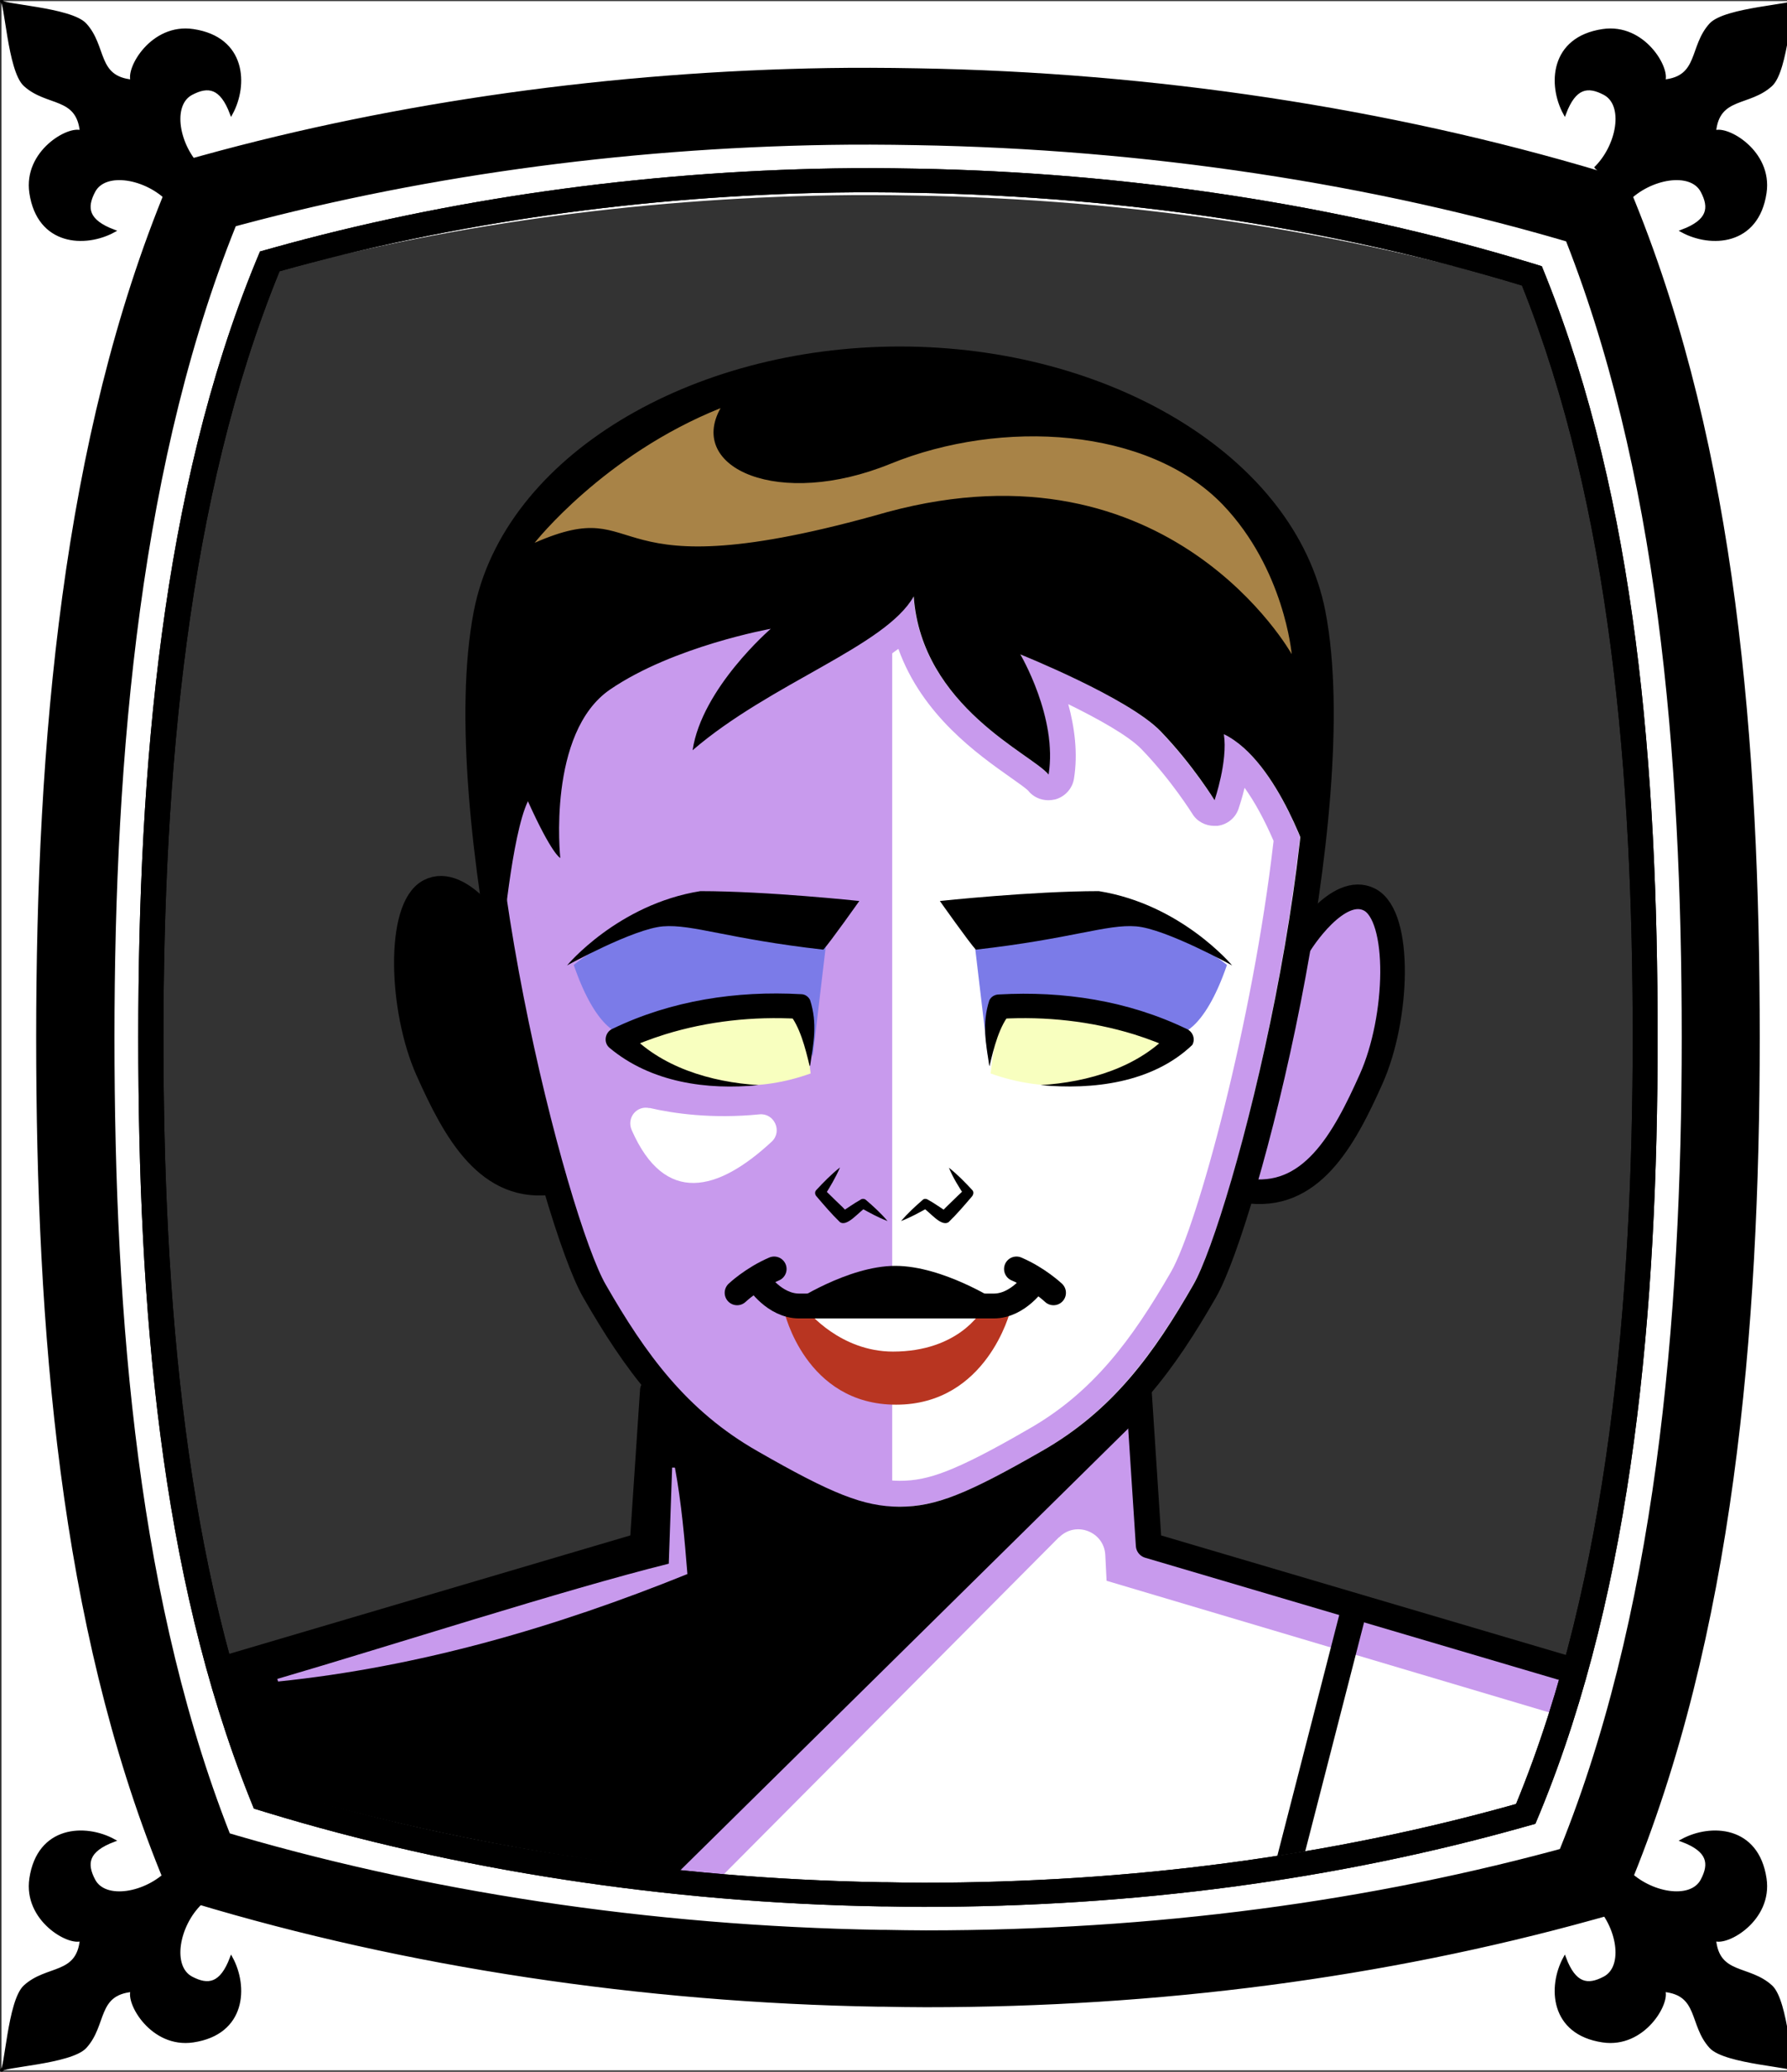 <svg id="Capa_2" xmlns="http://www.w3.org/2000/svg" xmlns:xlink="http://www.w3.org/1999/xlink" viewBox="0 0 69.02 80">
<rect x="0" y="0" width="69.02" height="80" fill="#333333" stroke="none"/>
<defs >
<style >
.cls-1{fill:#c89aed;}.cls-2{fill:#fff;}.cls-3{fill:#f8ffbf;}.cls-4{fill:#7b7be8;}.cls-5{fill:#a88347;}.cls-6{fill:#782ab5;}.cls-7{stroke-miterlimit:10;}.cls-7,.cls-8,.cls-9,.cls-10,.cls-11,.cls-12,.cls-13{fill:none;}.cls-7,.cls-9,.cls-11,.cls-13{stroke:#000;}.cls-8{stroke:#deb778;stroke-dasharray:0 0 0 4.06;}.cls-8,.cls-9,.cls-11,.cls-13{stroke-linecap:round;stroke-linejoin:round;}.cls-9{stroke-width:.95px;}.cls-14{fill:#deb778;}.cls-15{fill:url(#USGS_19_Inundación_de_tierra_2);}.cls-11{stroke-width:.96px;}.cls-12{stroke:#1d1d1b;stroke-dasharray:0 0 2 2;stroke-width:.3px;}.cls-13{stroke-width:1px;}.cls-16{fill:#fcf0c5;}.cls-17{fill:#b83521;}
</style>
<pattern id="USGS_19_Inundación_de_tierra_2" x="0" y="0" width="72" height="72" patternTransform="translate(123.52 -16279) rotate(-90)" patternUnits="userSpaceOnUse" viewBox="0 0 72 72">
<g >
<rect class="cls-10" width="72" height="72">
</rect>
<g >
<line class="cls-12" x1="71" y1="71" x2="144.44" y2="71">
</line>
<line class="cls-12" x1="71" y1="67" x2="144.44" y2="67">
</line>
<line class="cls-12" x1="71" y1="63" x2="144.44" y2="63">
</line>
<line class="cls-12" x1="71" y1="59" x2="144.44" y2="59">
</line>
<line class="cls-12" x1="71" y1="55" x2="144.44" y2="55">
</line>
<line class="cls-12" x1="71" y1="51" x2="144.44" y2="51">
</line>
<line class="cls-12" x1="71" y1="47" x2="144.44" y2="47">
</line>
<line class="cls-12" x1="71" y1="43" x2="144.44" y2="43">
</line>
<line class="cls-12" x1="71" y1="39" x2="144.44" y2="39">
</line>
<line class="cls-12" x1="71" y1="35" x2="144.44" y2="35">
</line>
<line class="cls-12" x1="71" y1="31" x2="144.44" y2="31">
</line>
<line class="cls-12" x1="71" y1="27" x2="144.44" y2="27">
</line>
<line class="cls-12" x1="71" y1="23" x2="144.44" y2="23">
</line>
<line class="cls-12" x1="71" y1="19" x2="144.44" y2="19">
</line>
<line class="cls-12" x1="71" y1="15" x2="144.44" y2="15">
</line>
<line class="cls-12" x1="71" y1="11" x2="144.44" y2="11">
</line>
<line class="cls-12" x1="71" y1="7" x2="144.44" y2="7">
</line>
<line class="cls-12" x1="71" y1="3" x2="144.44" y2="3">
</line>
</g>
<g >
<line class="cls-12" x1="-1" y1="71" x2="72.44" y2="71">
</line>
<line class="cls-12" x1="-1" y1="67" x2="72.44" y2="67">
</line>
<line class="cls-12" x1="-1" y1="63" x2="72.44" y2="63">
</line>
<line class="cls-12" x1="-1" y1="59" x2="72.44" y2="59">
</line>
<line class="cls-12" x1="-1" y1="55" x2="72.44" y2="55">
</line>
<line class="cls-12" x1="-1" y1="51" x2="72.44" y2="51">
</line>
<line class="cls-12" x1="-1" y1="47" x2="72.44" y2="47">
</line>
<line class="cls-12" x1="-1" y1="43" x2="72.44" y2="43">
</line>
<line class="cls-12" x1="-1" y1="39" x2="72.44" y2="39">
</line>
<line class="cls-12" x1="-1" y1="35" x2="72.44" y2="35">
</line>
<line class="cls-12" x1="-1" y1="31" x2="72.44" y2="31">
</line>
<line class="cls-12" x1="-1" y1="27" x2="72.44" y2="27">
</line>
<line class="cls-12" x1="-1" y1="23" x2="72.44" y2="23">
</line>
<line class="cls-12" x1="-1" y1="19" x2="72.44" y2="19">
</line>
<line class="cls-12" x1="-1" y1="15" x2="72.44" y2="15">
</line>
<line class="cls-12" x1="-1" y1="11" x2="72.44" y2="11">
</line>
<line class="cls-12" x1="-1" y1="7" x2="72.44" y2="7">
</line>
<line class="cls-12" x1="-1" y1="3" x2="72.44" y2="3">
</line>
<line class="cls-12" x1="1.04" y1="69" x2="74.48" y2="69">
</line>
<line class="cls-12" x1="1.04" y1="65" x2="74.48" y2="65">
</line>
<line class="cls-12" x1="1.04" y1="61" x2="74.48" y2="61">
</line>
<line class="cls-12" x1="1.04" y1="57" x2="74.48" y2="57">
</line>
<line class="cls-12" x1="1.04" y1="53" x2="74.48" y2="53">
</line>
<line class="cls-12" x1="1.04" y1="49" x2="74.48" y2="49">
</line>
<line class="cls-12" x1="1.04" y1="45" x2="74.48" y2="45">
</line>
<line class="cls-12" x1="1.04" y1="41" x2="74.48" y2="41">
</line>
<line class="cls-12" x1="1.04" y1="37" x2="74.48" y2="37">
</line>
<line class="cls-12" x1="1.04" y1="33" x2="74.48" y2="33">
</line>
<line class="cls-12" x1="1.04" y1="29" x2="74.48" y2="29">
</line>
<line class="cls-12" x1="1.04" y1="25" x2="74.48" y2="25">
</line>
<line class="cls-12" x1="1.04" y1="21" x2="74.48" y2="21">
</line>
<line class="cls-12" x1="1.04" y1="17" x2="74.48" y2="17">
</line>
<line class="cls-12" x1="1.04" y1="13" x2="74.48" y2="13">
</line>
<line class="cls-12" x1="1.04" y1="9" x2="74.48" y2="9">
</line>
<line class="cls-12" x1="1.04" y1="5" x2="74.48" y2="5">
</line>
<line class="cls-12" x1="1.04" y1="1" x2="74.48" y2="1">
</line>
</g>
<g >
<line class="cls-12" x1="-73" y1="71" x2=".44" y2="71">
</line>
<line class="cls-12" x1="-73" y1="67" x2=".44" y2="67">
</line>
<line class="cls-12" x1="-73" y1="63" x2=".44" y2="63">
</line>
<line class="cls-12" x1="-73" y1="59" x2=".44" y2="59">
</line>
<line class="cls-12" x1="-73" y1="55" x2=".44" y2="55">
</line>
<line class="cls-12" x1="-73" y1="51" x2=".44" y2="51">
</line>
<line class="cls-12" x1="-73" y1="47" x2=".44" y2="47">
</line>
<line class="cls-12" x1="-73" y1="43" x2=".44" y2="43">
</line>
<line class="cls-12" x1="-73" y1="39" x2=".44" y2="39">
</line>
<line class="cls-12" x1="-73" y1="35" x2=".44" y2="35">
</line>
<line class="cls-12" x1="-73" y1="31" x2=".44" y2="31">
</line>
<line class="cls-12" x1="-73" y1="27" x2=".44" y2="27">
</line>
<line class="cls-12" x1="-73" y1="23" x2=".44" y2="23">
</line>
<line class="cls-12" x1="-73" y1="19" x2=".44" y2="19">
</line>
<line class="cls-12" x1="-73" y1="15" x2=".44" y2="15">
</line>
<line class="cls-12" x1="-73" y1="11" x2=".44" y2="11">
</line>
<line class="cls-12" x1="-73" y1="7" x2=".44" y2="7">
</line>
<line class="cls-12" x1="-73" y1="3" x2=".44" y2="3">
</line>
<line class="cls-12" x1="-70.96" y1="69" x2="2.48" y2="69">
</line>
<line class="cls-12" x1="-70.96" y1="65" x2="2.48" y2="65">
</line>
<line class="cls-12" x1="-70.96" y1="61" x2="2.48" y2="61">
</line>
<line class="cls-12" x1="-70.96" y1="57" x2="2.48" y2="57">
</line>
<line class="cls-12" x1="-70.96" y1="53" x2="2.48" y2="53">
</line>
<line class="cls-12" x1="-70.96" y1="49" x2="2.48" y2="49">
</line>
<line class="cls-12" x1="-70.96" y1="45" x2="2.48" y2="45">
</line>
<line class="cls-12" x1="-70.96" y1="41" x2="2.48" y2="41">
</line>
<line class="cls-12" x1="-70.96" y1="37" x2="2.48" y2="37">
</line>
<line class="cls-12" x1="-70.96" y1="33" x2="2.48" y2="33">
</line>
<line class="cls-12" x1="-70.96" y1="29" x2="2.48" y2="29">
</line>
<line class="cls-12" x1="-70.96" y1="25" x2="2.48" y2="25">
</line>
<line class="cls-12" x1="-70.96" y1="21" x2="2.48" y2="21">
</line>
<line class="cls-12" x1="-70.96" y1="17" x2="2.48" y2="17">
</line>
<line class="cls-12" x1="-70.96" y1="13" x2="2.48" y2="13">
</line>
<line class="cls-12" x1="-70.96" y1="9" x2="2.48" y2="9">
</line>
<line class="cls-12" x1="-70.96" y1="5" x2="2.48" y2="5">
</line>
<line class="cls-12" x1="-70.96" y1="1" x2="2.48" y2="1">
</line>
</g>
</g>
</pattern>
</defs>

<g id="Capa_10">
<g >
<path class="cls-1" d="M19.13,35.54s-1.52-2.15-2.86-1.16-.36,5.46,.36,7.33,1.79,4.2,4.74,3.94c1.52,4.65,4.02,8.05,4.02,8.05l-.63,5.9-17.44,5.28,1.52,7.96,26.38,4.56,23.16-3.4,2.86-9.75-17.08-4.56-.18-5.9s2.95-4.47,4.02-7.87c3.13,.89,5.46-4.83,5.72-6.08s-.18-5.46-1.25-5.28-2.41,1.7-2.41,1.7l1.16-5.55s-6.98-9.12-16.28-10.02c-10.82,.18-17.17,.98-15.83,14.85Z">
</path>
<path class="cls-2" d="M34.46,58.69V22.4l1.52-.07,4.33,1.73s9.02,3.68,10.46,5.12c-.14,8.15-2.81,17.53-3.82,20.06s-6.57,9.31-12.48,9.45Z">
</path>
<path d="M19.27,35.96s-1.62-2.18-2.75-1.48-.99,5.21,.21,7.6,2.85,3.87,4.63,3.56c-1.18-4.89-2.1-9.68-2.1-9.68Z">
</path>
<path class="cls-3" d="M31.31,41.45s-.28-2.32-.49-2.61c-3.73-.07-6.69,1.62-6.69,1.62,0,0,3.1,2.46,7.18,.99Z">
</path>
<path class="cls-3" d="M38.26,41.45s.28-2.32,.49-2.61c3.73-.07,6.69,1.62,6.69,1.62,0,0-3.1,2.46-7.18,.99Z">
</path>
<path d="M43.81,54.93l-20.77,20.48-15.21-2.44,.39-8.88,16.56-4.5,.7-6.33s5.27,4.68,8.49,5.27,8.78-3.41,9.66-4.29c.39,.29,.2,.68,.2,.68Z">
</path>
<path class="cls-2" d="M40.9,59.36l-15.15,15.23,25.58,3.25,8.04-5.78,1.9-5.51-18.53-5.51-.05-1c-.05-.9-1.14-1.32-1.78-.68Z">
</path>
<path class="cls-2" d="M25.08,42.78c.94,.22,2.43,.43,4.25,.25,.57-.06,.9,.65,.48,1.05-2.09,1.94-4.13,2.47-5.41-.44-.21-.47,.19-.97,.69-.85Z">
</path>
<path class="cls-1" d="M34.7,25.06c.92,2.56,3.07,4.07,4.33,4.96,.27,.19,.61,.43,.68,.51,.19,.24,.48,.37,.78,.37,.08,0,.17-.01,.26-.03,.38-.1,.67-.42,.73-.8,.16-.99,.02-2-.22-2.88,1.12,.55,2.32,1.21,2.83,1.74,1.16,1.2,1.95,2.48,1.96,2.49,.18,.3,.51,.47,.85,.47,.04,0,.07,0,.11,0,.38-.04,.71-.3,.83-.67,.02-.07,.13-.38,.23-.8,.39,.54,.77,1.24,1.12,2.05-.8,6.97-2.94,14.86-3.96,16.64-1.51,2.62-3.02,4.66-5.5,6.07-1.5,.87-2.46,1.35-3.18,1.63-.7,.27-1.22,.37-1.8,.37-1.15,0-2.27-.45-4.99-2.01-2.48-1.41-3.99-3.45-5.5-6.07-.84-1.46-2.68-7.74-3.67-14.32,.06-.42,.11-.79,.16-1.12,.22,.26,.39,.35,.55,.41,.11,.04,.22,.06,.33,.06,.22,0,.44-.07,.62-.21,.27-.21,.41-.55,.38-.89-.12-1.19-.1-4.5,1.5-5.58,.82-.56,1.81-1,2.74-1.34-.52,.81-.97,1.74-1.12,2.7-.06,.41,.14,.82,.51,1.02,.15,.08,.32,.12,.48,.12,.23,0,.47-.08,.65-.24,1.29-1.11,2.92-2.03,4.36-2.84,1.11-.62,2.13-1.2,2.94-1.81m.59-2.04c-1.09,1.93-5.52,3.34-8.54,5.94,.36-2.39,3.02-4.69,3.02-4.69,0,0-3.75,.68-6.2,2.35-2.45,1.66-1.93,6.51-1.93,6.51,0,0-.31-.11-1.25-2.19-.36,.77-.64,2.53-.81,3.85,.97,6.54,2.84,13.13,3.81,14.81,1.59,2.76,3.19,4.91,5.87,6.44,2.9,1.66,4.13,2.14,5.49,2.14,.68,0,1.32-.12,2.16-.44,.83-.32,1.86-.86,3.32-1.7,2.68-1.53,4.28-3.68,5.87-6.44,1.09-1.89,3.32-10.02,4.12-17.28-.53-1.3-1.55-3.3-2.95-3.98,.16,1.04-.36,2.55-.36,2.55,0,0-.84-1.36-2.09-2.66-1.21-1.26-5.15-2.87-5.4-2.96,.07,.13,1.43,2.5,1.08,4.63-.63-.78-4.9-2.61-5.21-6.88h0Z">
</path>
<path class="cls-4" d="M38.16,40.8l-.59-4.98,5.63-.59s2.75,.85,4.19,2.03c-.92,2.68-1.9,2.68-1.9,2.68l-6.74-1.1-.59,1.95Z">
</path>
<path class="cls-4" d="M31.39,40.8l.59-4.98-5.63-.59s-2.75,.85-4.19,2.03c.92,2.68,1.9,2.68,1.9,2.68l6.74-1.1,.59,1.95Z">
</path>
<path class="cls-17" d="M30.29,50.64s.81,3.6,4.32,3.6,4.41-3.62,4.41-3.62l-8.74,.02Z">
</path>
<path class="cls-2" d="M31.2,50.63s1.25,1.56,3.29,1.56c2.52,0,3.4-1.55,3.4-1.55">
</path>
<polyline class="cls-13" points="25.22 53.69 24.82 59.67 7.51 64.78">
</polyline>
<path class="cls-9" d="M19.26,36.11s-1.45-2.34-2.68-1.7-1.11,4.57-.06,6.92,2.33,4.73,4.89,4.31">
</path>
<path d="M31.27,41.16c-.16-.67-.38-1.56-.82-2.05,0,0,.38,.23,.38,.23-1.73-.1-3.49,.09-5.14,.6-.54,.17-1.11,.38-1.58,.62l.13-.74c1.24,1.38,3.22,1.97,5.06,2.08-1.99,.2-4.16-.1-5.76-1.44-.25-.21-.17-.62,.13-.74,2.26-1.09,4.78-1.47,7.27-1.33,.16,0,.29,.1,.35,.23,.29,.91,.13,1.66,0,2.53h0Z">
</path>
<path d="M33.19,34.79s-1.13,1.6-1.39,1.88c-3.71-.42-5.05-.99-6.19-.9s-3.71,1.51-3.71,1.51c0,0,1.96-2.36,5.15-2.87,2.58,0,6.13,.38,6.13,.38Z">
</path>
<path class="cls-13" d="M40.48,56.47c2.86-1.63,4.5-3.92,6.05-6.62s5.64-18.55,4.17-26.15c-1.1-5.68-8.03-9.82-15.94-9.82-7.92,0-14.87,4.14-15.97,9.82-1.47,7.6,2.61,23.45,4.17,26.15,1.55,2.7,3.19,4.99,6.05,6.62,2.86,1.64,4.2,2.21,5.74,2.21s2.87-.57,5.73-2.21Z">
</path>
<path class="cls-9" d="M50.22,36.44s1.45-2.34,2.68-1.7,1.11,4.57,.06,6.92-2.33,4.73-4.89,4.31">
</path>
<path d="M38.21,41.16c-.13-.87-.29-1.62,0-2.53,.07-.15,.22-.23,.38-.23,2.48-.14,4.98,.24,7.24,1.33,.24,.1,.35,.39,.22,.62-1.54,1.47-3.85,1.74-5.86,1.55,1.84-.11,3.82-.69,5.06-2.08,0,0,.13,.74,.13,.74-.48-.24-1.04-.45-1.58-.62-1.66-.51-3.41-.7-5.14-.6l.38-.23c-.44,.48-.66,1.37-.82,2.05h0Z">
</path>
<path d="M36.3,34.79s1.13,1.6,1.39,1.88c3.71-.42,5.05-.99,6.19-.9s3.71,1.51,3.71,1.51c0,0-1.96-2.36-5.15-2.87-2.58,0-6.13,.38-6.13,.38Z">
</path>
<path d="M32.44,45.09c-.17,.39-.38,.74-.6,1.09v-.25c.15,.14,.3,.3,.46,.45,.16,.15,.32,.3,.46,.47l-.3-.03c.26-.16,.5-.34,.77-.49,.06-.05,.15-.05,.21,0,.29,.25,.58,.51,.84,.82-.37-.14-.71-.33-1.05-.52h.21c-.26,.15-.72,.76-1,.56-.32-.31-.61-.65-.9-.99-.07-.07-.08-.18-.01-.25,.28-.3,.57-.6,.9-.86h0Z">
</path>
<path d="M36.65,45.09c.33,.26,.62,.56,.9,.86,.07,.07,.05,.18-.01,.25-.29,.34-.58,.68-.9,.99-.29,.2-.73-.4-1-.56,0,0,.21,0,.21,0-.34,.19-.68,.38-1.05,.52,.26-.3,.54-.56,.84-.82,.06-.06,.15-.04,.21,0,.27,.15,.51,.33,.77,.49l-.3,.03c.14-.17,.3-.31,.46-.47,.16-.15,.31-.31,.48-.45v.25c-.23-.35-.45-.7-.61-1.09h0Z">
</path>
<path class="cls-11" d="M28.47,49.92s.59-.56,1.43-.92">
</path>
<path class="cls-11" d="M40.69,49.92s-.59-.56-1.43-.92">
</path>
<path class="cls-11" d="M39.98,49.45s-.64,.98-1.6,.98h-3.03s-1.45,0-1.45,0h-3.03c-.97,0-1.6-.98-1.6-.98">
</path>
<path d="M30.62,50.29s2.12-1.41,3.96-1.41,3.94,1.36,3.94,1.36l-7.9,.04Z">
</path>
<path d="M19.4,36.41s.36-4.17,.99-5.47c.94,2.08,1.25,2.19,1.25,2.19,0,0-.52-4.84,1.93-6.51s6.2-2.34,6.2-2.34c0,0-2.66,2.29-3.02,4.69,3.02-2.6,7.45-4.01,8.54-5.94,.31,4.27,4.58,6.09,5.21,6.88,.36-2.19-1.09-4.64-1.09-4.64,0,0,4.17,1.67,5.42,2.97s2.08,2.66,2.08,2.66c0,0,.52-1.51,.36-2.55,2.14,1.04,3.39,5.16,3.39,5.16,0,0,1.3-7.08-.73-12.34s-12.14-7.66-16.67-7.34-12.5,3.23-14.27,8.85c-1.46,4.95,.42,13.75,.42,13.75Z">
</path>
<line class="cls-13" x1="16.93" y1="62.29" x2="20.18" y2="74.93">
</line>
<polyline class="cls-13" points="43.98 53.69 44.37 59.67 61.68 64.78">
</polyline>
<line class="cls-13" x1="52.26" y1="62.29" x2="49.01" y2="74.93">
</line>
<path class="cls-5" d="M20.65,20.96s2.66-3.39,7.18-5.2c-1.3,2.32,2.26,3.9,6.56,2.15s9.96-1.41,12.84,1.58c2.38,2.49,2.66,5.77,2.66,5.77,0,0-4.7-8.43-15.61-5.49-11.48,3.28-9.11-.79-13.63,1.19Z">
</path>
<path class="cls-1" d="M26.07,56.68c.25,1.36,.37,2.73,.48,4.1-5.07,2.05-10.35,3.59-15.81,4.15,0,0-.03-.1-.03-.1,4.38-1.28,11.03-3.43,15.12-4.45,0,0,.13-3.71,.13-3.71h.1Z">
</path>
</g>
</g>
 <g
     id="g2850">
    <g
       id="g2837">
      <path
         id="path1951"
         d="M 0.057 0.043 L 0.057 79.943 L 69.309 79.943 L 69.309 0.043 L 0.057 0.043 z M 33.615 3.596 C 34.206 3.596 34.787 3.605 35.422 3.615 C 44.431 3.767 53.471 5.134 61.561 7.555 L 62.064 7.707 L 62.25 8.164 C 66.07 17.605 66.99 28.726 66.99 40.062 C 66.99 51.399 65.973 63.026 61.988 72.578 L 61.791 73.045 L 61.275 73.186 C 53.274 75.404 44.692 76.529 35.76 76.529 C 35.212 76.529 34.676 76.52 34.15 76.51 L 33.943 76.51 C 24.902 76.358 15.86 74.99 7.793 72.559 L 7.289 72.406 L 7.104 71.951 C 3.294 62.52 2.375 51.369 2.375 40.062 C 2.375 28.756 3.382 17.127 7.355 7.555 L 7.553 7.09 L 8.066 6.947 C 15.51 4.891 23.785 3.737 32.006 3.605 C 32.542 3.595 33.079 3.596 33.615 3.596 z "
         style="opacity:1;vector-effect:none;fill:#ffffff;fill-opacity:1;fill-rule:nonzero;stroke:none;stroke-width:1.952;stroke-linecap:butt;stroke-linejoin:miter;stroke-miterlimit:4;stroke-dasharray:none;stroke-dashoffset:0;stroke-opacity:1" />
    </g>
    <path
       id="path1154-8-2"
       d="m 33.675,6.611 c 0.558,0 1.115,0.01 1.683,0.019 8.427,0.143 16.803,1.405 24.363,3.67 3.573,8.831 4.444,19.417 4.444,29.762 0,10.344 -0.953,21.399 -4.681,30.335 -7.436,2.064 -15.43,3.274 -23.774,3.274 -0.506,0 -1.012,-0.01 -1.518,-0.019 h -0.176 C 25.568,73.509 17.192,72.089 9.643,69.814 6.08,61.002 5.209,50.415 5.209,40.062 c 0,-10.353 0.953,-21.389 4.661,-30.325 C 16.82,7.816 24.463,6.745 32.178,6.621 c 0.496,-0.01 1.002,-0.01 1.498,-0.01 m 0,-0.956 c -0.506,0 -1.012,0 -1.518,0.01 C 24.401,5.789 16.593,6.879 9.57,8.819 L 9.085,8.953 8.899,9.392 C 5.15,18.424 4.2,29.394 4.2,40.062 c 0,10.668 0.868,21.189 4.462,30.087 l 0.176,0.43 0.475,0.143 c 7.612,2.294 16.142,3.584 24.673,3.727 h 0.196 c 0.496,0.01 1.002,0.019 1.518,0.019 8.427,0 16.524,-1.061 24.074,-3.154 l 0.485,-0.134 0.186,-0.44 c 3.759,-9.013 4.72,-19.984 4.72,-30.679 0,-10.695 -0.868,-21.189 -4.472,-30.096 L 60.517,9.536 60.042,9.392 C 52.41,7.108 43.879,5.818 35.379,5.675 34.78,5.665 34.233,5.656 33.675,5.656 Z"
       style="fill:#ff0000;stroke:#ffffff;stroke-width:1.843;stroke-miterlimit:4;stroke-dasharray:none" />
    <path
       id="path1154"
       d="m 33.615,4.608 c 0.591,0 1.182,0.01 1.784,0.02 8.932,0.152 17.81,1.489 25.822,3.89 3.787,9.36 4.71,20.58 4.71,31.544 0,10.964 -1.01,22.681 -4.962,32.152 -7.881,2.188 -16.354,3.302 -25.198,3.302 -0.536,0 -1.073,-0.01 -1.609,-0.02 H 33.976 C 25.022,75.344 16.145,74.007 8.143,71.596 4.366,62.256 3.444,51.036 3.444,40.062 c 0,-10.974 1.01,-22.67 4.94,-32.142 7.367,-2.036 15.467,-3.171 23.644,-3.302 0.525,-0.01 1.062,-0.01 1.587,-0.01 m 0,-1.013 c -0.536,0 -1.073,0 -1.609,0.01 C 23.785,3.737 15.51,4.891 8.066,6.948 L 7.552,7.09 7.355,7.556 C 3.381,17.128 2.374,28.755 2.374,40.062 c 0,11.307 0.919,22.458 4.729,31.889 l 0.186,0.456 0.504,0.152 c 8.067,2.431 17.109,3.799 26.151,3.951 h 0.208 c 0.525,0.01 1.062,0.02 1.609,0.02 8.932,0 17.514,-1.124 25.516,-3.343 l 0.514,-0.142 0.197,-0.466 c 3.984,-9.552 5.002,-21.18 5.002,-32.517 0,-11.336 -0.919,-22.458 -4.74,-31.899 L 62.064,7.708 61.561,7.556 C 53.471,5.135 44.43,3.767 35.421,3.615 c -0.635,-0.01 -1.215,-0.02 -1.806,-0.02 z"
       style="fill:#000000;stroke:#000000;stroke-width:1.954;stroke-miterlimit:4;stroke-dasharray:none" />
    <g
       id="g1810">
      <path
         d="M 6.513,7.743 C 5.649,6.848 4.059,6.568 3.627,7.382 3.284,8.029 3.363,8.531 4.395,8.92 3.296,9.519 1.486,9.445 1.189,7.447 0.953,5.855 2.675,4.886 3.14,5.092 3.003,3.682 1.822,4.069 0.958,3.281 0.343,2.719 0.231,-0.026 0.056,0.044 -0.014,0.219 2.732,0.33 3.294,0.946 4.082,1.81 3.694,2.991 5.104,3.128 4.899,2.662 5.868,0.941 7.459,1.177 9.457,1.473 9.531,3.284 8.933,4.383 8.543,3.35 8.042,3.272 7.394,3.615 6.58,4.046 6.86,5.637 7.756,6.501"
         style="fill:#000000;stroke:#000000;stroke-width:0.111px;stroke-linecap:butt;stroke-linejoin:miter;stroke-opacity:1"
         id="path1737-3" />
      <path
         d="m 62.851,7.743 c 0.865,-0.895 2.455,-1.175 2.886,-0.361 0.343,0.647 0.265,1.149 -0.768,1.538 1.099,0.599 2.909,0.525 3.206,-1.473 0.236,-1.592 -1.485,-2.56 -1.951,-2.355 0.137,-1.41 1.318,-1.022 2.181,-1.81 0.616,-0.562 0.727,-3.308 0.902,-3.238 0.07,0.175 -2.676,0.286 -3.238,0.902 C 65.283,1.81 65.67,2.991 64.26,3.128 64.465,2.662 63.497,0.941 61.905,1.177 c -1.998,0.296 -2.072,2.107 -1.473,3.206 0.389,-1.033 0.891,-1.111 1.538,-0.768 0.814,0.431 0.534,2.022 -0.361,2.886"
         style="fill:#000000;stroke:#000000;stroke-width:0.111px;stroke-linecap:butt;stroke-linejoin:miter;stroke-opacity:1"
         id="path1737-3-5" />
      <path
         d="m 62.851,72.244 c 0.865,0.895 2.455,1.175 2.886,0.361 0.343,-0.647 0.265,-1.149 -0.768,-1.538 1.099,-0.599 2.909,-0.525 3.206,1.473 0.236,1.592 -1.485,2.56 -1.951,2.355 0.137,1.41 1.318,1.022 2.181,1.81 0.616,0.562 0.727,3.308 0.902,3.238 0.07,-0.175 -2.676,-0.286 -3.238,-0.902 -0.788,-0.864 -0.401,-2.045 -1.81,-2.181 0.205,0.465 -0.764,2.187 -2.355,1.951 -1.998,-0.296 -2.072,-2.107 -1.473,-3.206 0.389,1.033 0.891,1.111 1.538,0.768 0.814,-0.431 0.534,-2.022 -0.361,-2.886"
         style="fill:#000000;stroke:#000000;stroke-width:0.111px;stroke-linecap:butt;stroke-linejoin:miter;stroke-opacity:1"
         id="path1737-3-7" />
      <path
         d="M 6.513,72.244 C 5.649,73.14 4.059,73.42 3.627,72.606 3.284,71.958 3.363,71.457 4.395,71.067 c -1.099,-0.599 -2.909,-0.525 -3.206,1.473 -0.236,1.592 1.485,2.56 1.951,2.355 -0.137,1.41 -1.318,1.022 -2.181,1.81 -0.616,0.562 -0.727,3.308 -0.902,3.238 C -0.014,79.769 2.732,79.657 3.294,79.042 4.082,78.178 3.694,76.997 5.104,76.86 4.899,77.325 5.868,79.047 7.459,78.811 9.457,78.514 9.531,76.704 8.933,75.605 8.543,76.637 8.042,76.716 7.394,76.373 6.58,75.941 6.86,74.351 7.756,73.487"
         style="fill:#000000;stroke:#000000;stroke-width:0.111px;stroke-linecap:butt;stroke-linejoin:miter;stroke-opacity:1"
         id="path1737-3-5-5" />
    </g>
    <path
       id="path1154-9"
       d="m 33.713,7.426 c 0.537,0 1.074,0.009 1.62,0.019 8.112,0.14 16.174,1.371 23.451,3.581 3.44,8.616 4.277,18.945 4.277,29.037 0,10.092 -0.917,20.878 -4.506,29.596 -7.158,2.014 -14.852,3.04 -22.884,3.04 -0.487,0 -0.974,-0.009 -1.461,-0.019 H 34.041 C 25.909,72.54 17.847,71.309 10.58,69.089 7.15,60.492 6.312,50.163 6.312,40.062 c 0,-10.101 0.918,-20.868 4.486,-29.587 6.69,-1.874 14.047,-2.919 21.473,-3.04 0.477,-0.009 0.964,-0.009 1.441,-0.009 m 0,-0.932 c -0.487,0 -0.974,0 -1.461,0.009 C 24.786,6.624 17.27,7.687 10.511,9.58 L 10.043,9.71 9.864,10.139 c -3.609,8.812 -4.523,19.515 -4.523,29.923 0,10.408 0.835,20.673 4.295,29.354 l 0.169,0.42 0.457,0.14 c 7.327,2.238 15.538,3.497 23.749,3.637 h 0.189 c 0.477,0.009 0.964,0.019 1.461,0.019 8.112,0 15.906,-1.035 23.173,-3.077 l 0.467,-0.131 0.179,-0.429 c 3.619,-8.793 4.543,-19.497 4.543,-29.932 0,-10.435 -0.835,-20.673 -4.304,-29.363 l -0.169,-0.42 -0.457,-0.14 C 51.746,7.911 43.535,6.652 35.353,6.512 34.777,6.503 34.25,6.493 33.713,6.493 Z"
       style="fill:#000000;stroke:none;stroke-width:1.786;stroke-miterlimit:4;stroke-dasharray:none" />
    <path
       id="path1154-9-3"
       d="m 33.713,7.426 c 0.537,0 1.074,0.009 1.62,0.019 8.112,0.14 16.174,1.371 23.451,3.581 3.44,8.616 4.277,18.945 4.277,29.037 0,10.092 -0.917,20.878 -4.506,29.596 -7.158,2.014 -14.852,3.04 -22.884,3.04 -0.487,0 -0.974,-0.009 -1.461,-0.019 H 34.041 C 25.909,72.54 17.847,71.309 10.58,69.089 7.15,60.492 6.312,50.163 6.312,40.062 c 0,-10.101 0.918,-20.868 4.486,-29.587 6.69,-1.874 14.047,-2.919 21.473,-3.04 0.477,-0.009 0.964,-0.009 1.441,-0.009 m 0,-0.932 c -0.487,0 -0.974,0 -1.461,0.009 C 24.786,6.624 17.27,7.687 10.511,9.58 L 10.043,9.71 9.864,10.139 C 6.256,18.951 5.341,29.654 5.341,40.062 c 0,10.408 0.835,20.673 4.295,29.354 l 0.169,0.42 0.457,0.14 c 7.327,2.238 15.538,3.497 23.749,3.637 h 0.189 c 0.477,0.009 0.964,0.019 1.461,0.019 8.112,0 15.906,-1.035 23.173,-3.077 l 0.467,-0.131 0.179,-0.429 c 3.619,-8.793 4.543,-19.497 4.543,-29.932 0,-10.435 -0.835,-20.673 -4.304,-29.363 l -0.169,-0.42 -0.457,-0.14 C 51.746,7.911 43.535,6.652 35.353,6.512 34.777,6.503 34.25,6.493 33.713,6.493 Z"
       style="fill:#000000;stroke:none;stroke-width:1.786;stroke-miterlimit:4;stroke-dasharray:none" />
  </g>
</svg>
